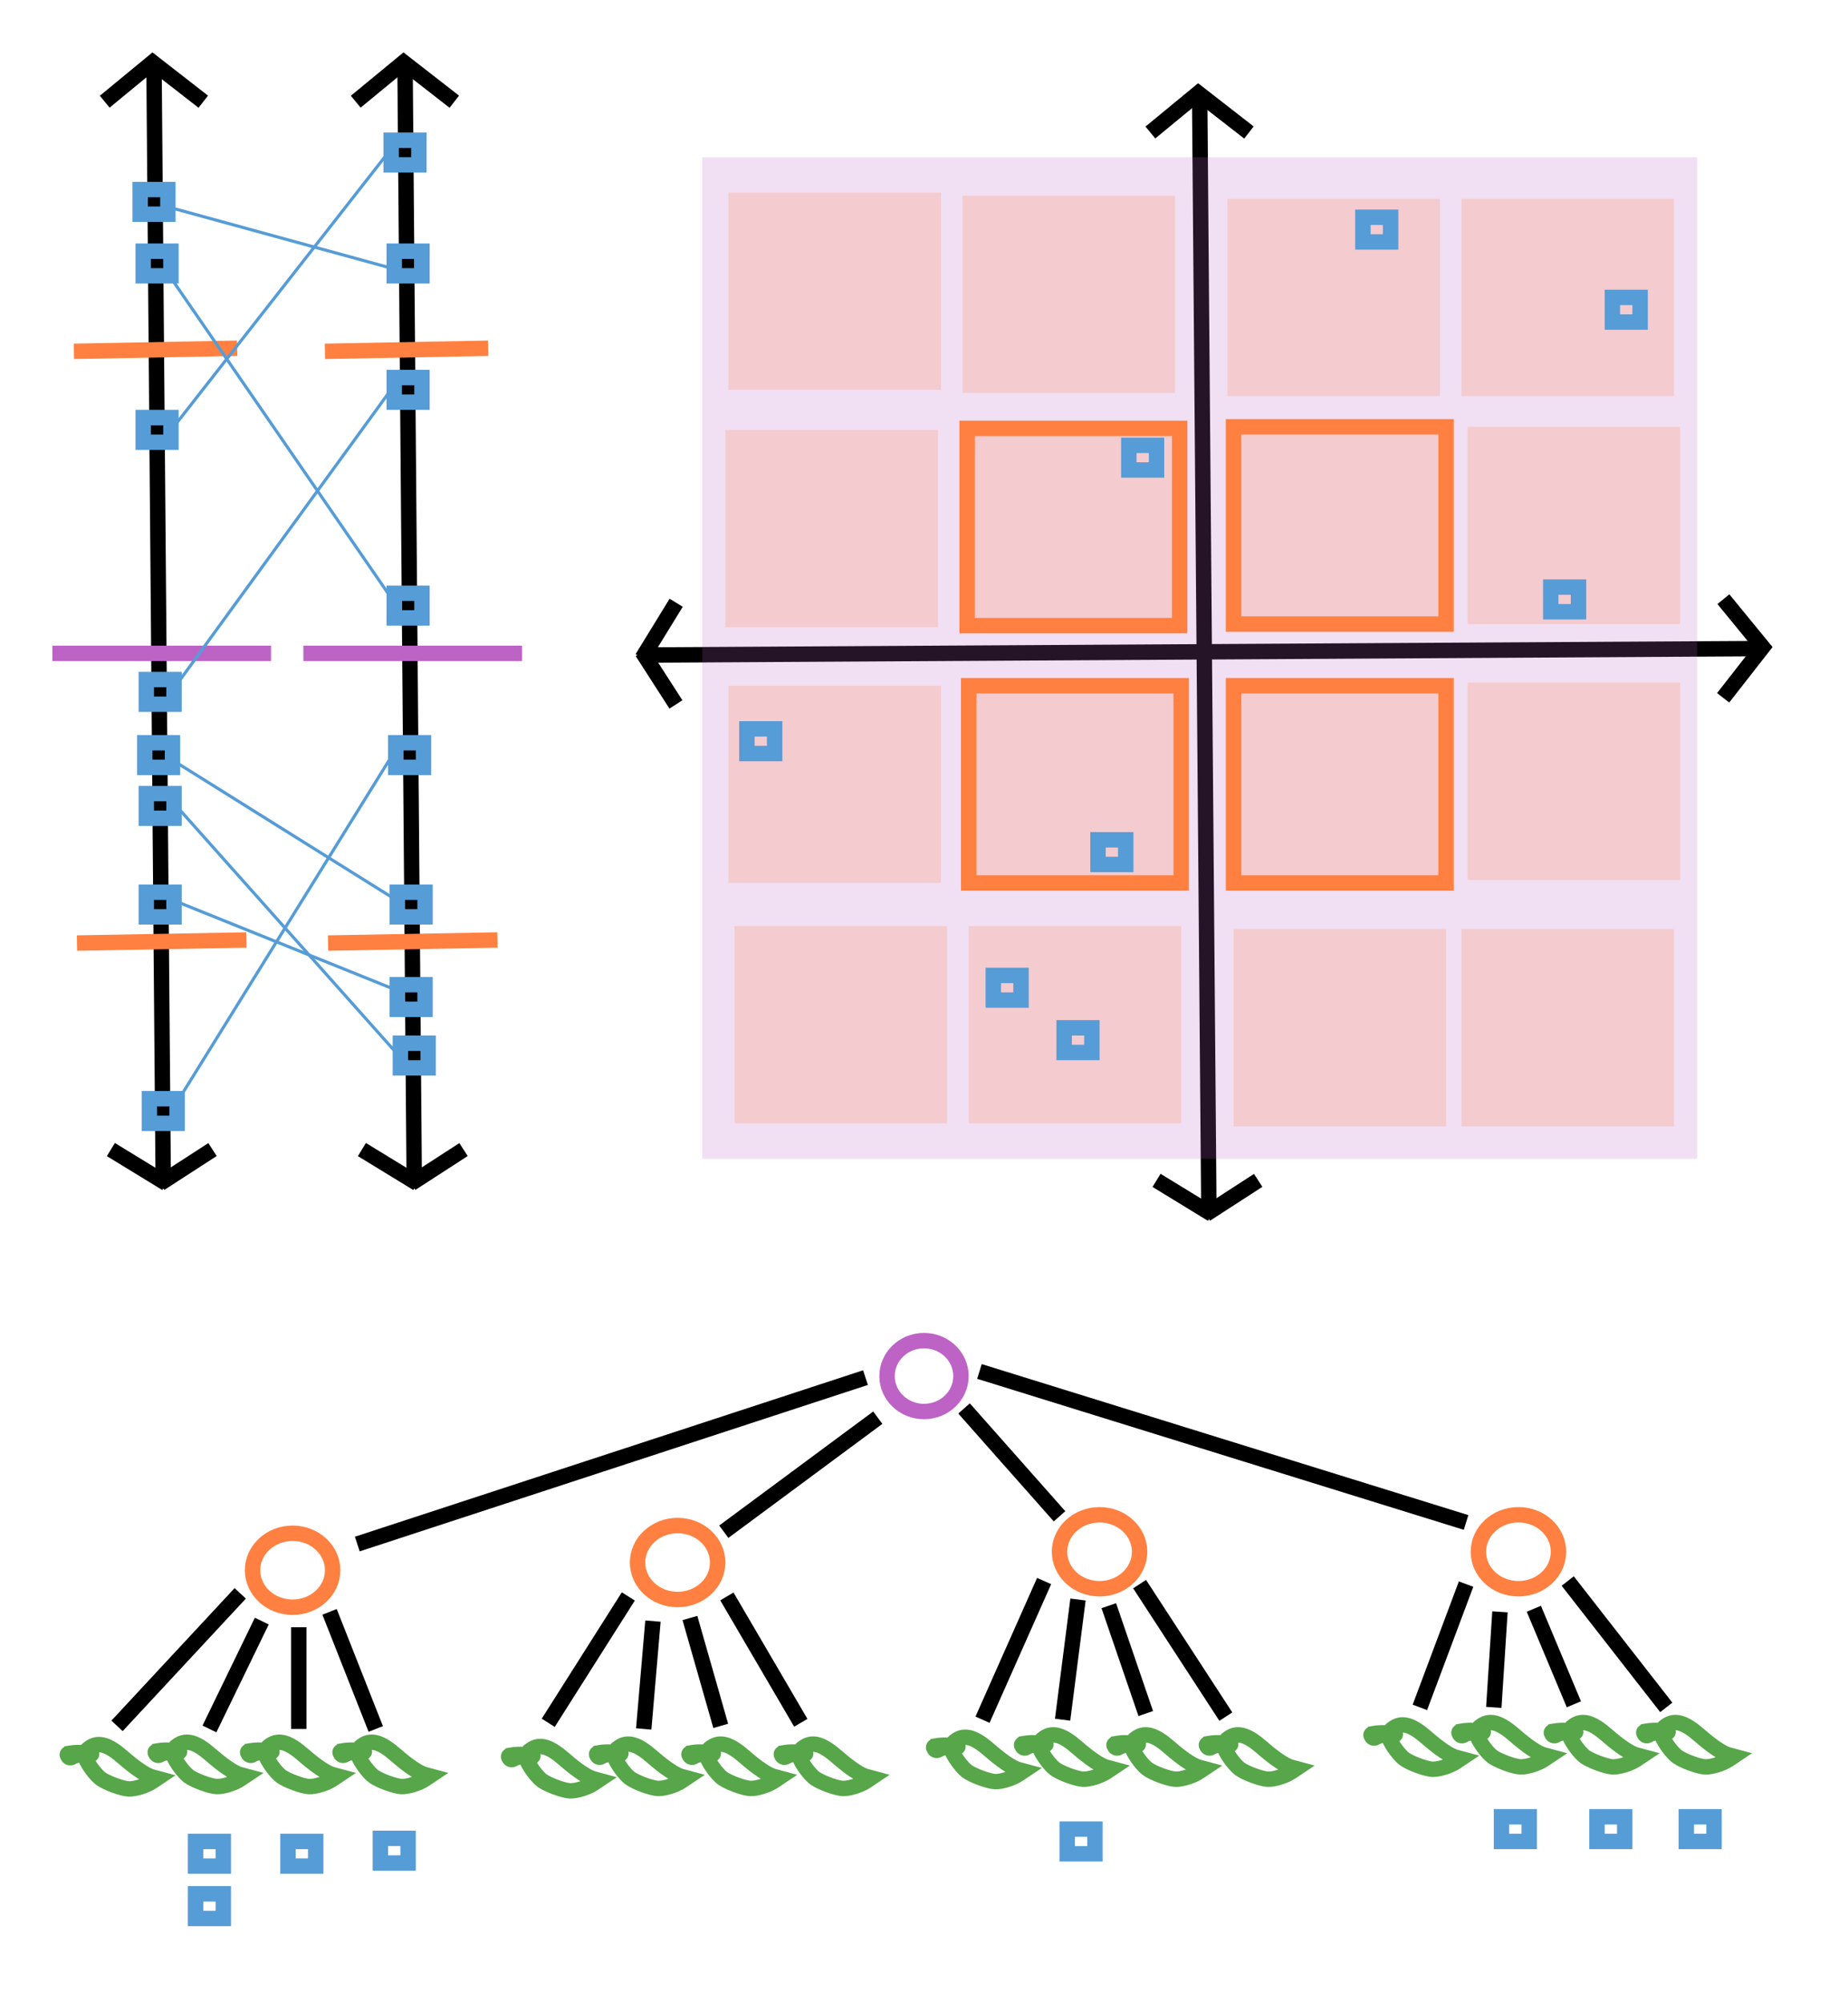 <svg width="600" height="650" xmlns="http://www.w3.org/2000/svg" xmlns:svg="http://www.w3.org/2000/svg">
 <!-- Created with SVG-edit - http://svg-edit.googlecode.com/ -->
 <g>
  <title>Layer 1</title>
  <path fill="#FF0000" stroke="#000000" stroke-width="5" stroke-dasharray="null" stroke-linejoin="null" stroke-linecap="null" d="m53,384l-3,-363l3,363z" id="svg_3"/>
  <line fill="none" stroke-width="5" stroke-dasharray="null" stroke-linejoin="null" stroke-linecap="null" x1="34" y1="33" x2="51" y2="19" id="svg_5" stroke="#000000"/>
  <line fill="none" stroke="#000000" stroke-width="5" stroke-dasharray="null" stroke-linejoin="null" stroke-linecap="null" x1="36" y1="373" x2="54" y2="384" id="svg_6"/>
  <line fill="none" stroke-width="5" stroke-dasharray="null" stroke-linejoin="null" stroke-linecap="null" x1="66" y1="33" x2="48" y2="19" id="svg_7" stroke="#000000"/>
  <line fill="none" stroke="#000000" stroke-width="5" stroke-dasharray="null" stroke-linejoin="null" stroke-linecap="null" x1="69" y1="373" x2="52" y2="384" id="svg_8"/>
  <line fill="none" stroke="#bd63c5" stroke-width="5" stroke-dasharray="null" stroke-linejoin="null" stroke-linecap="null" x1="17" y1="212" x2="88" y2="212" id="svg_10"/>
  <line fill="none" stroke="#ff8040" stroke-width="5" stroke-dasharray="null" stroke-linejoin="null" stroke-linecap="null" x1="24" y1="114" x2="77" y2="113" id="svg_11"/>
  <line fill="none" stroke-width="5" stroke-dasharray="null" stroke-linejoin="null" stroke-linecap="null" x1="25" y1="306" x2="80" y2="305" id="svg_12" stroke="#ff8040"/>
  <rect fill="none" stroke-width="5" stroke-dasharray="null" stroke-linejoin="null" stroke-linecap="null" x="47" y="241" width="9" height="8" id="svg_13" stroke="#569cd6"/>
  <rect fill="none" stroke-width="5" stroke-dasharray="null" stroke-linejoin="null" stroke-linecap="null" x="47.5" y="289.5" width="9" height="8" stroke="#569cd6" id="svg_14"/>
  <rect fill="none" stroke-width="5" stroke-dasharray="null" stroke-linejoin="null" stroke-linecap="null" x="46.5" y="135.5" width="9" height="8" stroke="#569cd6" id="svg_15"/>
  <rect fill="none" stroke-width="5" stroke-dasharray="null" stroke-linejoin="null" stroke-linecap="null" x="46.5" y="81.5" width="9" height="8" stroke="#569cd6" id="svg_16"/>
  <rect fill="none" stroke-width="5" stroke-dasharray="null" stroke-linejoin="null" stroke-linecap="null" x="48.5" y="356.5" width="9" height="8" stroke="#569cd6" id="svg_17"/>
  <rect fill="none" stroke-width="5" stroke-dasharray="null" stroke-linejoin="null" stroke-linecap="null" x="47.5" y="257.5" width="9" height="8" stroke="#569cd6" id="svg_18"/>
  <rect fill="none" stroke-width="5" stroke-dasharray="null" stroke-linejoin="null" stroke-linecap="null" x="47.5" y="220.5" width="9" height="8" stroke="#569cd6" id="svg_19"/>
  <rect fill="none" stroke-width="5" stroke-dasharray="null" stroke-linejoin="null" stroke-linecap="null" x="45.5" y="61.5" width="9" height="8" stroke="#569cd6" id="svg_20"/>
  <ellipse stroke="#bd63c5" ry="11.5" rx="12" id="svg_1" cy="446.5" cx="300" stroke-linecap="null" stroke-linejoin="null" stroke-dasharray="null" stroke-width="5" fill="none"/>
  <ellipse ry="12" rx="13" id="svg_9" cy="507" cx="220" stroke-linecap="null" stroke-linejoin="null" stroke-dasharray="null" stroke-width="5" stroke="#ff8040" fill="none"/>
  <ellipse id="svg_23" ry="12" rx="13" cy="503.5" cx="357" stroke-linecap="null" stroke-linejoin="null" stroke-dasharray="null" stroke-width="5" stroke="#ff8040" fill="none"/>
  <path stroke="#57a64a" transform="rotate(56.23 36.355,573.16) " id="svg_24" d="m25.145,582.263c0.958,-2.155 2.269,-3.98 3.512,-4.889c1.332,-0.974 0.741,-1.397 -0.633,-0.453c-0.578,0.397 -0.743,0.109 -0.743,-1.298c0,-3.357 2.533,-5.434 8.626,-7.075c5.156,-1.388 8.957,-2.95 10.533,-4.326l1.284,-1.122l0,1.952c0,2.414 -1.09,6.06 -2.296,7.683c-1.28,1.721 -5.666,4.899 -7.818,5.663c-1.928,0.685 -6.047,0.887 -8.248,0.404c-1.097,-0.241 -1.445,-0.057 -2.013,1.063c-0.378,0.745 -0.687,1.805 -0.687,2.355c0,0.625 -0.365,1.001 -0.971,1.001c-0.72,0 -0.861,-0.247 -0.545,-0.958l0,0l0,-0l-0,0z" stroke-linecap="null" stroke-linejoin="null" stroke-dasharray="null" stroke-width="5" fill="none"/>
  <rect fill="none" stroke-width="5" stroke-dasharray="null" stroke-linejoin="null" stroke-linecap="null" x="63.5" y="597.5" width="9" height="8" stroke="#569cd6" id="svg_30"/>
  <rect fill="none" stroke-width="5" stroke-dasharray="null" stroke-linejoin="null" stroke-linecap="null" x="63.5" y="614.5" width="9" height="8" stroke="#569cd6" id="svg_31"/>
  <rect fill="none" stroke-width="5" stroke-dasharray="null" stroke-linejoin="null" stroke-linecap="null" x="93.5" y="597.5" width="9" height="8" stroke="#569cd6" id="svg_32"/>
  <rect fill="none" stroke-width="5" stroke-dasharray="null" stroke-linejoin="null" stroke-linecap="null" x="123.5" y="596.5" width="9" height="8" stroke="#569cd6" id="svg_33"/>
  <rect fill="none" stroke-width="5" stroke-dasharray="null" stroke-linejoin="null" stroke-linecap="null" x="487.5" y="589.5" width="9" height="8" stroke="#569cd6" id="svg_34"/>
  <rect fill="none" stroke-width="5" stroke-dasharray="null" stroke-linejoin="null" stroke-linecap="null" x="346.5" y="593.5" width="9" height="8" stroke="#569cd6" id="svg_35"/>
  <rect fill="none" stroke-width="5" stroke-dasharray="null" stroke-linejoin="null" stroke-linecap="null" x="518.5" y="589.5" width="9" height="8" stroke="#569cd6" id="svg_36"/>
  <rect fill="none" stroke-width="5" stroke-dasharray="null" stroke-linejoin="null" stroke-linecap="null" x="547.5" y="589.5" width="9" height="8" stroke="#569cd6" id="svg_37"/>
  <path id="svg_38" fill="#FF0000" stroke="#000000" stroke-width="5" stroke-dasharray="null" stroke-linejoin="null" stroke-linecap="null" d="m134.5,384l-3,-363l3,363z"/>
  <line id="svg_39" fill="none" stroke-width="5" stroke-dasharray="null" stroke-linejoin="null" stroke-linecap="null" x1="115.5" y1="33" x2="132.5" y2="19" stroke="#000000"/>
  <line id="svg_40" fill="none" stroke="#000000" stroke-width="5" stroke-dasharray="null" stroke-linejoin="null" stroke-linecap="null" x1="117.5" y1="373" x2="135.5" y2="384"/>
  <line id="svg_41" fill="none" stroke-width="5" stroke-dasharray="null" stroke-linejoin="null" stroke-linecap="null" x1="147.5" y1="33" x2="129.5" y2="19" stroke="#000000"/>
  <line id="svg_42" fill="none" stroke="#000000" stroke-width="5" stroke-dasharray="null" stroke-linejoin="null" stroke-linecap="null" x1="150.5" y1="373" x2="133.5" y2="384"/>
  <line id="svg_43" fill="none" stroke="#bd63c5" stroke-width="5" stroke-dasharray="null" stroke-linejoin="null" stroke-linecap="null" x1="98.5" y1="212" x2="169.5" y2="212"/>
  <line id="svg_44" fill="none" stroke="#ff8040" stroke-width="5" stroke-dasharray="null" stroke-linejoin="null" stroke-linecap="null" x1="105.5" y1="114" x2="158.5" y2="113"/>
  <line id="svg_45" fill="none" stroke-width="5" stroke-dasharray="null" stroke-linejoin="null" stroke-linecap="null" x1="106.5" y1="306" x2="161.5" y2="305" stroke="#ff8040"/>
  <rect id="svg_46" fill="none" stroke-width="5" stroke-dasharray="null" stroke-linejoin="null" stroke-linecap="null" x="128.5" y="241" width="9" height="8" stroke="#569cd6"/>
  <rect id="svg_47" fill="none" stroke-width="5" stroke-dasharray="null" stroke-linejoin="null" stroke-linecap="null" x="129" y="289.5" width="9" height="8" stroke="#569cd6"/>
  <rect id="svg_48" fill="none" stroke-width="5" stroke-dasharray="null" stroke-linejoin="null" stroke-linecap="null" x="128" y="192.5" width="9" height="8" stroke="#569cd6"/>
  <rect id="svg_49" fill="none" stroke-width="5" stroke-dasharray="null" stroke-linejoin="null" stroke-linecap="null" x="128" y="81.5" width="9" height="8" stroke="#569cd6"/>
  <rect id="svg_50" fill="none" stroke-width="5" stroke-dasharray="null" stroke-linejoin="null" stroke-linecap="null" x="130" y="338.5" width="9" height="8" stroke="#569cd6"/>
  <rect id="svg_51" fill="none" stroke-width="5" stroke-dasharray="null" stroke-linejoin="null" stroke-linecap="null" x="129" y="319.5" width="9" height="8" stroke="#569cd6"/>
  <rect id="svg_52" fill="none" stroke-width="5" stroke-dasharray="null" stroke-linejoin="null" stroke-linecap="null" x="128" y="122.5" width="9" height="8" stroke="#569cd6"/>
  <rect id="svg_53" fill="none" stroke-width="5" stroke-dasharray="null" stroke-linejoin="null" stroke-linecap="null" x="127" y="45.5" width="9" height="8" stroke="#569cd6"/>
  <line id="svg_54" y2="244" x2="128" y1="360" x1="56" stroke-linecap="null" stroke-linejoin="null" stroke-dasharray="null" stroke="#569cd6" fill="none"/>
  <line id="svg_55" y2="139" x2="56" y1="47" x1="128" stroke-linecap="null" stroke-linejoin="null" stroke-dasharray="null" stroke="#569cd6" fill="none"/>
  <line id="svg_56" y2="291" x2="127" y1="246" x1="55" stroke-linecap="null" stroke-linejoin="null" stroke-dasharray="null" stroke="#569cd6" fill="none"/>
  <line id="svg_57" y2="194" x2="127" y1="88" x1="54" stroke-linecap="null" stroke-linejoin="null" stroke-dasharray="null" stroke="#569cd6" fill="none"/>
  <line id="svg_58" y2="125" x2="128" y1="224" x1="56" stroke-linecap="null" stroke-linejoin="null" stroke-dasharray="null" stroke="#569cd6" fill="none"/>
  <line id="svg_59" y2="321" x2="128" y1="292" x1="56" stroke-linecap="null" stroke-linejoin="null" stroke-dasharray="null" stroke="#569cd6" fill="none"/>
  <line id="svg_60" y2="342" x2="129" y1="259" x1="55" stroke-linecap="null" stroke-linejoin="null" stroke-dasharray="null" stroke="#569cd6" fill="none"/>
  <line id="svg_61" y2="87" x2="127" y1="67" x1="54" stroke-linecap="null" stroke-linejoin="null" stroke-dasharray="null" stroke="#569cd6" fill="none"/>
  <g id="svg_67">
   <path id="svg_62" fill="#FF0000" stroke="#000000" stroke-width="5" stroke-dasharray="null" stroke-linejoin="null" stroke-linecap="null" d="m392.5,394l-3,-363l3,363z"/>
   <line id="svg_63" fill="none" stroke-width="5" stroke-dasharray="null" stroke-linejoin="null" stroke-linecap="null" x1="373.5" y1="43" x2="390.5" y2="29" stroke="#000000"/>
   <line id="svg_64" fill="none" stroke="#000000" stroke-width="5" stroke-dasharray="null" stroke-linejoin="null" stroke-linecap="null" x1="375.5" y1="383" x2="393.5" y2="394"/>
   <line id="svg_65" fill="none" stroke-width="5" stroke-dasharray="null" stroke-linejoin="null" stroke-linecap="null" x1="405.5" y1="43" x2="387.5" y2="29" stroke="#000000"/>
   <line id="svg_66" fill="none" stroke="#000000" stroke-width="5" stroke-dasharray="null" stroke-linejoin="null" stroke-linecap="null" x1="408.5" y1="383" x2="391.5" y2="394"/>
  </g>
  <g transform="rotate(90.142 391,211.5) " id="svg_68">
   <path id="svg_69" fill="#FF0000" stroke="#000000" stroke-width="5" stroke-dasharray="null" stroke-linejoin="null" stroke-linecap="null" d="m392.5,394l-3,-363l3,363z"/>
   <line id="svg_70" fill="none" stroke-width="5" stroke-dasharray="null" stroke-linejoin="null" stroke-linecap="null" x1="373.5" y1="43" x2="390.5" y2="29" stroke="#000000"/>
   <line id="svg_71" fill="none" stroke="#000000" stroke-width="5" stroke-dasharray="null" stroke-linejoin="null" stroke-linecap="null" x1="375.5" y1="383" x2="393.5" y2="394"/>
   <line id="svg_72" fill="none" stroke-width="5" stroke-dasharray="null" stroke-linejoin="null" stroke-linecap="null" x1="405.5" y1="43" x2="387.5" y2="29" stroke="#000000"/>
   <line id="svg_73" fill="none" stroke="#000000" stroke-width="5" stroke-dasharray="null" stroke-linejoin="null" stroke-linecap="null" x1="408.5" y1="383" x2="391.5" y2="394"/>
  </g>
  <rect stroke="#bd63c5" fill-opacity="0.2" id="svg_74" height="325" width="323" y="51" x="228" stroke-linecap="null" stroke-linejoin="null" stroke-dasharray="null" stroke-width="0" fill="#ba63c5"/>
  <rect stroke="#ff8040" fill-opacity="0.2" id="svg_75" height="64" width="69" y="139" x="314" stroke-linecap="null" stroke-linejoin="null" stroke-dasharray="null" stroke-width="5" fill="#ff8040"/>
  <rect id="svg_76" stroke="#ff8040" fill-opacity="0.2" height="64" width="69" y="222.5" x="400.5" stroke-linecap="null" stroke-linejoin="null" stroke-dasharray="null" stroke-width="5" fill="#ff8040"/>
  <rect id="svg_77" stroke="#ff8040" fill-opacity="0.2" height="64" width="69" y="138.5" x="400.5" stroke-linecap="null" stroke-linejoin="null" stroke-dasharray="null" stroke-width="5" fill="#ff8040"/>
  <rect id="svg_78" stroke="#ff8040" fill-opacity="0.2" height="64" width="69" y="222.5" x="314.5" stroke-linecap="null" stroke-linejoin="null" stroke-dasharray="null" stroke-width="5" fill="#ff8040"/>
  <rect id="svg_79" stroke="#ff8040" fill-opacity="0.2" height="64" width="69" y="300.5" x="314.5" stroke-linecap="null" stroke-linejoin="null" stroke-dasharray="null" stroke-width="0" fill="#ff8040"/>
  <rect id="svg_80" stroke="#ff8040" fill-opacity="0.2" height="64" width="69" y="300.5" x="238.5" stroke-linecap="null" stroke-linejoin="null" stroke-dasharray="null" stroke-width="0" fill="#ff8040"/>
  <rect id="svg_81" stroke="#ff8040" fill-opacity="0.2" height="64" width="69" y="222.5" x="236.5" stroke-linecap="null" stroke-linejoin="null" stroke-dasharray="null" stroke-width="0" fill="#ff8040"/>
  <rect id="svg_82" stroke="#ff8040" fill-opacity="0.2" height="64" width="69" y="301.5" x="400.5" stroke-linecap="null" stroke-linejoin="null" stroke-dasharray="null" stroke-width="0" fill="#ff8040"/>
  <rect id="svg_83" stroke="#ff8040" fill-opacity="0.2" height="64" width="69" y="301.5" x="474.5" stroke-linecap="null" stroke-linejoin="null" stroke-dasharray="null" stroke-width="0" fill="#ff8040"/>
  <rect id="svg_84" stroke="#ff8040" fill-opacity="0.2" height="64" width="69" y="221.5" x="476.5" stroke-linecap="null" stroke-linejoin="null" stroke-dasharray="null" stroke-width="0" fill="#ff8040"/>
  <rect id="svg_85" stroke="#ff8040" fill-opacity="0.2" height="64" width="69" y="139.5" x="235.5" stroke-linecap="null" stroke-linejoin="null" stroke-dasharray="null" stroke-width="0" fill="#ff8040"/>
  <rect id="svg_86" stroke="#ff8040" fill-opacity="0.2" height="64" width="69" y="63.5" x="312.5" stroke-linecap="null" stroke-linejoin="null" stroke-dasharray="null" stroke-width="0" fill="#ff8040"/>
  <rect id="svg_87" stroke="#ff8040" fill-opacity="0.2" height="64" width="69" y="62.5" x="236.5" stroke-linecap="null" stroke-linejoin="null" stroke-dasharray="null" stroke-width="0" fill="#ff8040"/>
  <rect id="svg_88" stroke="#ff8040" fill-opacity="0.2" height="64" width="69" y="64.5" x="398.5" stroke-linecap="null" stroke-linejoin="null" stroke-dasharray="null" stroke-width="0" fill="#ff8040"/>
  <rect id="svg_89" stroke="#ff8040" fill-opacity="0.2" height="64" width="69" y="64.5" x="474.5" stroke-linecap="null" stroke-linejoin="null" stroke-dasharray="null" stroke-width="0" fill="#ff8040"/>
  <rect id="svg_90" stroke="#ff8040" fill-opacity="0.2" height="64" width="69" y="138.5" x="476.5" stroke-linecap="null" stroke-linejoin="null" stroke-dasharray="null" stroke-width="0" fill="#ff8040"/>
  <rect id="svg_91" fill="none" stroke-width="5" stroke-dasharray="null" stroke-linejoin="null" stroke-linecap="null" x="242.5" y="236.5" width="9" height="8" stroke="#569cd6"/>
  <rect id="svg_92" fill="none" stroke-width="5" stroke-dasharray="null" stroke-linejoin="null" stroke-linecap="null" x="322.5" y="316.5" width="9" height="8" stroke="#569cd6"/>
  <rect id="svg_93" fill="none" stroke-width="5" stroke-dasharray="null" stroke-linejoin="null" stroke-linecap="null" x="345.5" y="333.5" width="9" height="8" stroke="#569cd6"/>
  <rect id="svg_94" fill="none" stroke-width="5" stroke-dasharray="null" stroke-linejoin="null" stroke-linecap="null" x="356.5" y="272.5" width="9" height="8" stroke="#569cd6"/>
  <rect id="svg_95" fill="none" stroke-width="5" stroke-dasharray="null" stroke-linejoin="null" stroke-linecap="null" x="503.5" y="190.5" width="9" height="8" stroke="#569cd6"/>
  <rect id="svg_96" fill="none" stroke-width="5" stroke-dasharray="null" stroke-linejoin="null" stroke-linecap="null" x="366.5" y="144.5" width="9" height="8" stroke="#569cd6"/>
  <rect id="svg_97" fill="none" stroke-width="5" stroke-dasharray="null" stroke-linejoin="null" stroke-linecap="null" x="523.5" y="96.5" width="9" height="8" stroke="#569cd6"/>
  <rect id="svg_98" fill="none" stroke-width="5" stroke-dasharray="null" stroke-linejoin="null" stroke-linecap="null" x="442.5" y="70.5" width="9" height="8" stroke="#569cd6"/>
  <ellipse id="svg_99" ry="12" rx="13" cy="509.5" cx="95" stroke-linecap="null" stroke-linejoin="null" stroke-dasharray="null" stroke-width="5" stroke="#ff8040" fill="none"/>
  <ellipse id="svg_100" ry="12" rx="13" cy="503.5" cx="493" stroke-linecap="null" stroke-linejoin="null" stroke-dasharray="null" stroke-width="5" stroke="#ff8040" fill="none"/>
  <path id="svg_117" stroke="#57a64a" transform="rotate(56.23 64.915,572.388) " d="m53.705,581.491c0.958,-2.155 2.269,-3.98 3.512,-4.889c1.332,-0.974 0.741,-1.397 -0.633,-0.453c-0.578,0.397 -0.743,0.109 -0.743,-1.298c0,-3.357 2.533,-5.434 8.626,-7.075c5.156,-1.388 8.957,-2.95 10.533,-4.326l1.284,-1.122l0,1.952c0,2.414 -1.09,6.06 -2.296,7.683c-1.28,1.721 -5.666,4.899 -7.818,5.663c-1.928,0.685 -6.047,0.887 -8.248,0.404c-1.097,-0.241 -1.445,-0.057 -2.013,1.063c-0.378,0.745 -0.687,1.805 -0.687,2.355c0,0.625 -0.365,1.001 -0.971,1.001c-0.72,0 -0.861,-0.247 -0.545,-0.958l0,0l0,0z" stroke-linecap="null" stroke-linejoin="null" stroke-dasharray="null" stroke-width="5" fill="none"/>
  <path id="svg_118" stroke="#57a64a" transform="rotate(56.23 94.915,572.388) " d="m83.705,581.491c0.958,-2.155 2.269,-3.98 3.512,-4.889c1.332,-0.974 0.741,-1.397 -0.633,-0.453c-0.578,0.397 -0.743,0.109 -0.743,-1.298c0,-3.357 2.533,-5.434 8.626,-7.075c5.156,-1.388 8.957,-2.95 10.533,-4.326l1.284,-1.122l0,1.952c0,2.414 -1.09,6.06 -2.296,7.683c-1.28,1.721 -5.666,4.899 -7.818,5.663c-1.928,0.685 -6.047,0.887 -8.248,0.404c-1.097,-0.241 -1.445,-0.057 -2.013,1.063c-0.378,0.745 -0.687,1.805 -0.687,2.355c0,0.625 -0.365,1.001 -0.971,1.001c-0.72,0 -0.861,-0.247 -0.545,-0.958l0,0l0,0z" stroke-linecap="null" stroke-linejoin="null" stroke-dasharray="null" stroke-width="5" fill="none"/>
  <path id="svg_119" stroke="#57a64a" transform="rotate(56.23 124.915,572.388) " d="m113.705,581.491c0.958,-2.155 2.269,-3.98 3.512,-4.889c1.332,-0.974 0.741,-1.397 -0.633,-0.453c-0.578,0.397 -0.743,0.109 -0.743,-1.298c0,-3.357 2.533,-5.434 8.626,-7.075c5.156,-1.388 8.957,-2.95 10.533,-4.326l1.284,-1.122l0,1.952c0,2.414 -1.09,6.06 -2.296,7.683c-1.28,1.721 -5.666,4.899 -7.818,5.663c-1.928,0.685 -6.047,0.887 -8.248,0.404c-1.097,-0.241 -1.445,-0.057 -2.013,1.063c-0.378,0.745 -0.687,1.805 -0.687,2.355c0,0.625 -0.365,1.001 -0.971,1.001c-0.72,0 -0.861,-0.247 -0.545,-0.958l0,0l0,0z" stroke-linecap="null" stroke-linejoin="null" stroke-dasharray="null" stroke-width="5" fill="none"/>
  <path id="svg_120" stroke="#57a64a" transform="rotate(56.23 179.635,573.774) " d="m168.425,582.877c0.958,-2.155 2.269,-3.98 3.512,-4.889c1.332,-0.974 0.741,-1.397 -0.633,-0.453c-0.578,0.397 -0.743,0.109 -0.743,-1.298c0,-3.357 2.533,-5.434 8.626,-7.075c5.156,-1.388 8.957,-2.95 10.533,-4.326l1.284,-1.122l0,1.952c0,2.414 -1.09,6.06 -2.296,7.683c-1.28,1.721 -5.666,4.899 -7.818,5.663c-1.928,0.685 -6.047,0.887 -8.248,0.404c-1.097,-0.241 -1.445,-0.057 -2.013,1.063c-0.378,0.745 -0.687,1.805 -0.687,2.355c0,0.625 -0.365,1.001 -0.971,1.001c-0.72,0 -0.861,-0.247 -0.545,-0.958l0,0l0,0z" stroke-linecap="null" stroke-linejoin="null" stroke-dasharray="null" stroke-width="5" fill="none"/>
  <path id="svg_121" stroke="#57a64a" transform="rotate(56.23 208.195,573.002) " d="m196.985,582.105c0.958,-2.155 2.269,-3.98 3.512,-4.889c1.332,-0.974 0.741,-1.397 -0.633,-0.453c-0.578,0.397 -0.743,0.109 -0.743,-1.298c0,-3.357 2.533,-5.434 8.626,-7.075c5.156,-1.388 8.957,-2.95 10.533,-4.326l1.284,-1.122l0,1.952c0,2.414 -1.09,6.06 -2.296,7.683c-1.28,1.721 -5.666,4.899 -7.818,5.663c-1.928,0.685 -6.047,0.887 -8.248,0.404c-1.097,-0.241 -1.445,-0.057 -2.013,1.063c-0.378,0.745 -0.687,1.805 -0.687,2.355c0,0.625 -0.365,1.001 -0.971,1.001c-0.72,0 -0.861,-0.247 -0.545,-0.958l0,0l0,0z" stroke-linecap="null" stroke-linejoin="null" stroke-dasharray="null" stroke-width="5" fill="none"/>
  <path id="svg_122" stroke="#57a64a" transform="rotate(56.23 238.195,573.002) " d="m226.985,582.105c0.958,-2.155 2.269,-3.98 3.512,-4.889c1.332,-0.974 0.741,-1.397 -0.633,-0.453c-0.578,0.397 -0.743,0.109 -0.743,-1.298c0,-3.357 2.533,-5.434 8.626,-7.075c5.156,-1.388 8.957,-2.95 10.533,-4.326l1.284,-1.122l0,1.952c0,2.414 -1.09,6.06 -2.296,7.683c-1.28,1.721 -5.666,4.899 -7.818,5.663c-1.928,0.685 -6.047,0.887 -8.248,0.404c-1.097,-0.241 -1.445,-0.057 -2.013,1.063c-0.378,0.745 -0.687,1.805 -0.687,2.355c0,0.625 -0.365,1.001 -0.971,1.001c-0.72,0 -0.861,-0.247 -0.545,-0.958l0,0l0,0z" stroke-linecap="null" stroke-linejoin="null" stroke-dasharray="null" stroke-width="5" fill="none"/>
  <path id="svg_123" stroke="#57a64a" transform="rotate(56.23 268.195,573.002) " d="m256.985,582.105c0.958,-2.155 2.269,-3.98 3.512,-4.889c1.332,-0.974 0.741,-1.397 -0.633,-0.453c-0.578,0.397 -0.743,0.109 -0.743,-1.298c0,-3.357 2.533,-5.434 8.626,-7.075c5.156,-1.388 8.957,-2.95 10.533,-4.326l1.284,-1.122l0,1.952c0,2.414 -1.09,6.06 -2.296,7.683c-1.28,1.721 -5.666,4.899 -7.818,5.663c-1.928,0.685 -6.047,0.887 -8.248,0.404c-1.097,-0.241 -1.445,-0.057 -2.013,1.063c-0.378,0.745 -0.687,1.805 -0.687,2.355c0,0.625 -0.365,1.001 -0.971,1.001c-0.72,0 -0.861,-0.247 -0.545,-0.958l0,0l0,0z" stroke-linecap="null" stroke-linejoin="null" stroke-dasharray="null" stroke-width="5" fill="none"/>
  <path id="svg_124" stroke="#57a64a" transform="rotate(56.23 317.635,570.774) " d="m306.425,579.877c0.958,-2.155 2.269,-3.98 3.512,-4.889c1.332,-0.974 0.741,-1.397 -0.633,-0.453c-0.578,0.397 -0.743,0.109 -0.743,-1.298c0,-3.357 2.533,-5.434 8.626,-7.075c5.156,-1.388 8.957,-2.95 10.533,-4.326l1.284,-1.122l0,1.952c0,2.414 -1.09,6.06 -2.296,7.683c-1.28,1.721 -5.666,4.899 -7.818,5.663c-1.928,0.685 -6.047,0.887 -8.248,0.404c-1.097,-0.241 -1.445,-0.057 -2.013,1.063c-0.378,0.745 -0.687,1.805 -0.687,2.355c0,0.625 -0.365,1.001 -0.971,1.001c-0.72,0 -0.861,-0.247 -0.545,-0.958l0,0l0,0z" stroke-linecap="null" stroke-linejoin="null" stroke-dasharray="null" stroke-width="5" fill="none"/>
  <path id="svg_125" stroke="#57a64a" transform="rotate(56.23 346.195,570.002) " d="m334.985,579.105c0.958,-2.155 2.269,-3.98 3.512,-4.889c1.332,-0.974 0.741,-1.397 -0.633,-0.453c-0.578,0.397 -0.743,0.109 -0.743,-1.298c0,-3.357 2.533,-5.434 8.626,-7.075c5.156,-1.388 8.957,-2.95 10.533,-4.326l1.284,-1.122l0,1.952c0,2.414 -1.09,6.06 -2.296,7.683c-1.28,1.721 -5.666,4.899 -7.818,5.663c-1.928,0.685 -6.047,0.887 -8.248,0.404c-1.097,-0.241 -1.445,-0.057 -2.013,1.063c-0.378,0.745 -0.687,1.805 -0.687,2.355c0,0.625 -0.365,1.001 -0.971,1.001c-0.72,0 -0.861,-0.247 -0.545,-0.958l0,0l0,0z" stroke-linecap="null" stroke-linejoin="null" stroke-dasharray="null" stroke-width="5" fill="none"/>
  <path id="svg_126" stroke="#57a64a" transform="rotate(56.23 376.195,570.002) " d="m364.985,579.105c0.958,-2.155 2.269,-3.98 3.512,-4.889c1.332,-0.974 0.741,-1.397 -0.633,-0.453c-0.578,0.397 -0.743,0.109 -0.743,-1.298c0,-3.357 2.533,-5.434 8.626,-7.075c5.156,-1.388 8.957,-2.95 10.533,-4.326l1.284,-1.122l0,1.952c0,2.414 -1.09,6.06 -2.296,7.683c-1.28,1.721 -5.666,4.899 -7.818,5.663c-1.928,0.685 -6.047,0.887 -8.248,0.404c-1.097,-0.241 -1.445,-0.057 -2.013,1.063c-0.378,0.745 -0.687,1.805 -0.687,2.355c0,0.625 -0.365,1.001 -0.971,1.001c-0.72,0 -0.861,-0.247 -0.545,-0.958l0,0l0,0z" stroke-linecap="null" stroke-linejoin="null" stroke-dasharray="null" stroke-width="5" fill="none"/>
  <path id="svg_127" stroke="#57a64a" transform="rotate(56.23 406.195,570.002) " d="m394.985,579.105c0.958,-2.155 2.269,-3.98 3.512,-4.889c1.332,-0.974 0.741,-1.397 -0.633,-0.453c-0.578,0.397 -0.743,0.109 -0.743,-1.298c0,-3.357 2.533,-5.434 8.626,-7.075c5.156,-1.388 8.957,-2.95 10.533,-4.326l1.284,-1.122l0,1.952c0,2.414 -1.09,6.06 -2.296,7.683c-1.28,1.721 -5.666,4.899 -7.818,5.663c-1.928,0.685 -6.047,0.887 -8.248,0.404c-1.097,-0.241 -1.445,-0.057 -2.013,1.063c-0.378,0.745 -0.687,1.805 -0.687,2.355c0,0.625 -0.365,1.001 -0.971,1.001c-0.72,0 -0.861,-0.247 -0.545,-0.958l0,0l0,0z" stroke-linecap="null" stroke-linejoin="null" stroke-dasharray="null" stroke-width="5" fill="none"/>
  <path id="svg_128" stroke="#57a64a" transform="rotate(56.23 459.635,566.774) " d="m448.425,575.877c0.958,-2.155 2.269,-3.98 3.512,-4.889c1.332,-0.974 0.741,-1.397 -0.633,-0.453c-0.578,0.397 -0.743,0.109 -0.743,-1.298c0,-3.357 2.533,-5.434 8.626,-7.075c5.156,-1.388 8.957,-2.95 10.533,-4.326l1.284,-1.122l0,1.952c0,2.414 -1.09,6.06 -2.296,7.683c-1.28,1.721 -5.666,4.899 -7.818,5.663c-1.928,0.685 -6.047,0.887 -8.248,0.404c-1.097,-0.241 -1.445,-0.057 -2.013,1.063c-0.378,0.745 -0.687,1.805 -0.687,2.355c0,0.625 -0.365,1.001 -0.971,1.001c-0.72,0 -0.861,-0.247 -0.545,-0.958l0,0l0,0z" stroke-linecap="null" stroke-linejoin="null" stroke-dasharray="null" stroke-width="5" fill="none"/>
  <path id="svg_129" stroke="#57a64a" transform="rotate(56.23 488.195,566.002) " d="m476.985,575.105c0.958,-2.155 2.269,-3.98 3.512,-4.889c1.332,-0.974 0.741,-1.397 -0.633,-0.453c-0.578,0.397 -0.743,0.109 -0.743,-1.298c0,-3.357 2.533,-5.434 8.626,-7.075c5.156,-1.388 8.957,-2.95 10.533,-4.326l1.284,-1.122l0,1.952c0,2.414 -1.09,6.06 -2.296,7.683c-1.28,1.721 -5.666,4.899 -7.818,5.663c-1.928,0.685 -6.047,0.887 -8.248,0.404c-1.097,-0.241 -1.445,-0.057 -2.013,1.063c-0.378,0.745 -0.687,1.805 -0.687,2.355c0,0.625 -0.365,1.001 -0.971,1.001c-0.72,0 -0.861,-0.247 -0.545,-0.958l0,0l0,0z" stroke-linecap="null" stroke-linejoin="null" stroke-dasharray="null" stroke-width="5" fill="none"/>
  <path id="svg_130" stroke="#57a64a" transform="rotate(56.23 518.195,566.002) " d="m506.985,575.105c0.958,-2.155 2.269,-3.98 3.512,-4.889c1.332,-0.974 0.741,-1.397 -0.633,-0.453c-0.578,0.397 -0.743,0.109 -0.743,-1.298c0,-3.357 2.533,-5.434 8.626,-7.075c5.156,-1.388 8.957,-2.95 10.533,-4.326l1.284,-1.122l0,1.952c0,2.414 -1.09,6.06 -2.296,7.683c-1.28,1.721 -5.666,4.899 -7.818,5.663c-1.928,0.685 -6.047,0.887 -8.248,0.404c-1.097,-0.241 -1.445,-0.057 -2.013,1.063c-0.378,0.745 -0.687,1.805 -0.687,2.355c0,0.625 -0.365,1.001 -0.971,1.001c-0.72,0 -0.861,-0.247 -0.545,-0.958l0,0l0,0z" stroke-linecap="null" stroke-linejoin="null" stroke-dasharray="null" stroke-width="5" fill="none"/>
  <path id="svg_131" stroke="#57a64a" transform="rotate(56.23 548.195,566.002) " d="m536.985,575.105c0.958,-2.155 2.269,-3.98 3.512,-4.889c1.332,-0.974 0.741,-1.397 -0.633,-0.453c-0.578,0.397 -0.743,0.109 -0.743,-1.298c0,-3.357 2.533,-5.434 8.626,-7.075c5.156,-1.388 8.957,-2.95 10.533,-4.326l1.284,-1.122l0,1.952c0,2.414 -1.09,6.06 -2.296,7.683c-1.28,1.721 -5.666,4.899 -7.818,5.663c-1.928,0.685 -6.047,0.887 -8.248,0.404c-1.097,-0.241 -1.445,-0.057 -2.013,1.063c-0.378,0.745 -0.687,1.805 -0.687,2.355c0,0.625 -0.365,1.001 -0.971,1.001c-0.72,0 -0.861,-0.247 -0.545,-0.958l0,0l0,0z" stroke-linecap="null" stroke-linejoin="null" stroke-dasharray="null" stroke-width="5" fill="none"/>
  <line id="svg_132" y2="497" x2="235" y1="460" x1="285" stroke-linecap="null" stroke-linejoin="null" stroke-dasharray="null" stroke-width="5" stroke="#000000" fill="none"/>
  <line id="svg_133" y2="492" x2="344" y1="457" x1="313" stroke-linecap="null" stroke-linejoin="null" stroke-dasharray="null" stroke-width="5" stroke="#000000" fill="none"/>
  <line id="svg_134" y2="501" x2="116" y1="447" x1="281" stroke-linecap="null" stroke-linejoin="null" stroke-dasharray="null" stroke-width="5" stroke="#000000" fill="none"/>
  <line id="svg_135" y2="494" x2="476" y1="445" x1="318" stroke-linecap="null" stroke-linejoin="null" stroke-dasharray="null" stroke-width="5" stroke="#000000" fill="none"/>
  <line id="svg_136" y2="560" x2="38" y1="517" x1="78" stroke-linecap="null" stroke-linejoin="null" stroke-dasharray="null" stroke-width="5" stroke="#000000" fill="none"/>
  <line id="svg_137" y2="561" x2="122" y1="523" x1="107" stroke-linecap="null" stroke-linejoin="null" stroke-dasharray="null" stroke-width="5" stroke="#000000" fill="none"/>
  <line id="svg_138" y2="561" x2="68" y1="526" x1="85" stroke-linecap="null" stroke-linejoin="null" stroke-dasharray="null" stroke-width="5" stroke="#000000" fill="none"/>
  <line id="svg_139" y2="559" x2="178" y1="518" x1="204" stroke-linecap="null" stroke-linejoin="null" stroke-dasharray="null" stroke-width="5" stroke="#000000" fill="none"/>
  <line id="svg_140" y2="559" x2="260" y1="518" x1="236" stroke-linecap="null" stroke-linejoin="null" stroke-dasharray="null" stroke-width="5" stroke="#000000" fill="none"/>
  <line id="svg_141" y2="561" x2="97" y1="528" x1="97" stroke-linecap="null" stroke-linejoin="null" stroke-dasharray="null" stroke-width="5" stroke="#000000" fill="none"/>
  <line id="svg_142" y2="561" x2="209" y1="526" x1="212" stroke-linecap="null" stroke-linejoin="null" stroke-dasharray="null" stroke-width="5" stroke="#000000" fill="none"/>
  <line id="svg_143" y2="560" x2="234" y1="525" x1="224" stroke-linecap="null" stroke-linejoin="null" stroke-dasharray="null" stroke-width="5" stroke="#000000" fill="none"/>
  <line id="svg_144" y2="558" x2="319" y1="513" x1="339" stroke-linecap="null" stroke-linejoin="null" stroke-dasharray="null" stroke-width="5" stroke="#000000" fill="none"/>
  <line id="svg_145" y2="557" x2="398" y1="514" x1="370" stroke-linecap="null" stroke-linejoin="null" stroke-dasharray="null" stroke-width="5" stroke="#000000" fill="none"/>
  <line id="svg_146" y2="558" x2="345" y1="519" x1="350" stroke-linecap="null" stroke-linejoin="null" stroke-dasharray="null" stroke-width="5" stroke="#000000" fill="none"/>
  <line id="svg_147" y2="556" x2="372" y1="521" x1="360" stroke-linecap="null" stroke-linejoin="null" stroke-dasharray="null" stroke-width="5" stroke="#000000" fill="none"/>
  <line id="svg_148" y2="554" x2="461" y1="514" x1="476" stroke-linecap="null" stroke-linejoin="null" stroke-dasharray="null" stroke-width="5" stroke="#000000" fill="none"/>
  <line id="svg_149" y2="554" x2="541" y1="513" x1="509" stroke-linecap="null" stroke-linejoin="null" stroke-dasharray="null" stroke-width="5" stroke="#000000" fill="none"/>
  <line id="svg_150" y2="554" x2="485" y1="523" x1="487" stroke-linecap="null" stroke-linejoin="null" stroke-dasharray="null" stroke-width="5" stroke="#000000" fill="none"/>
  <line id="svg_151" y2="553" x2="511" y1="522" x1="498" stroke-linecap="null" stroke-linejoin="null" stroke-dasharray="null" stroke-width="5" stroke="#000000" fill="none"/>
 </g>
</svg>
